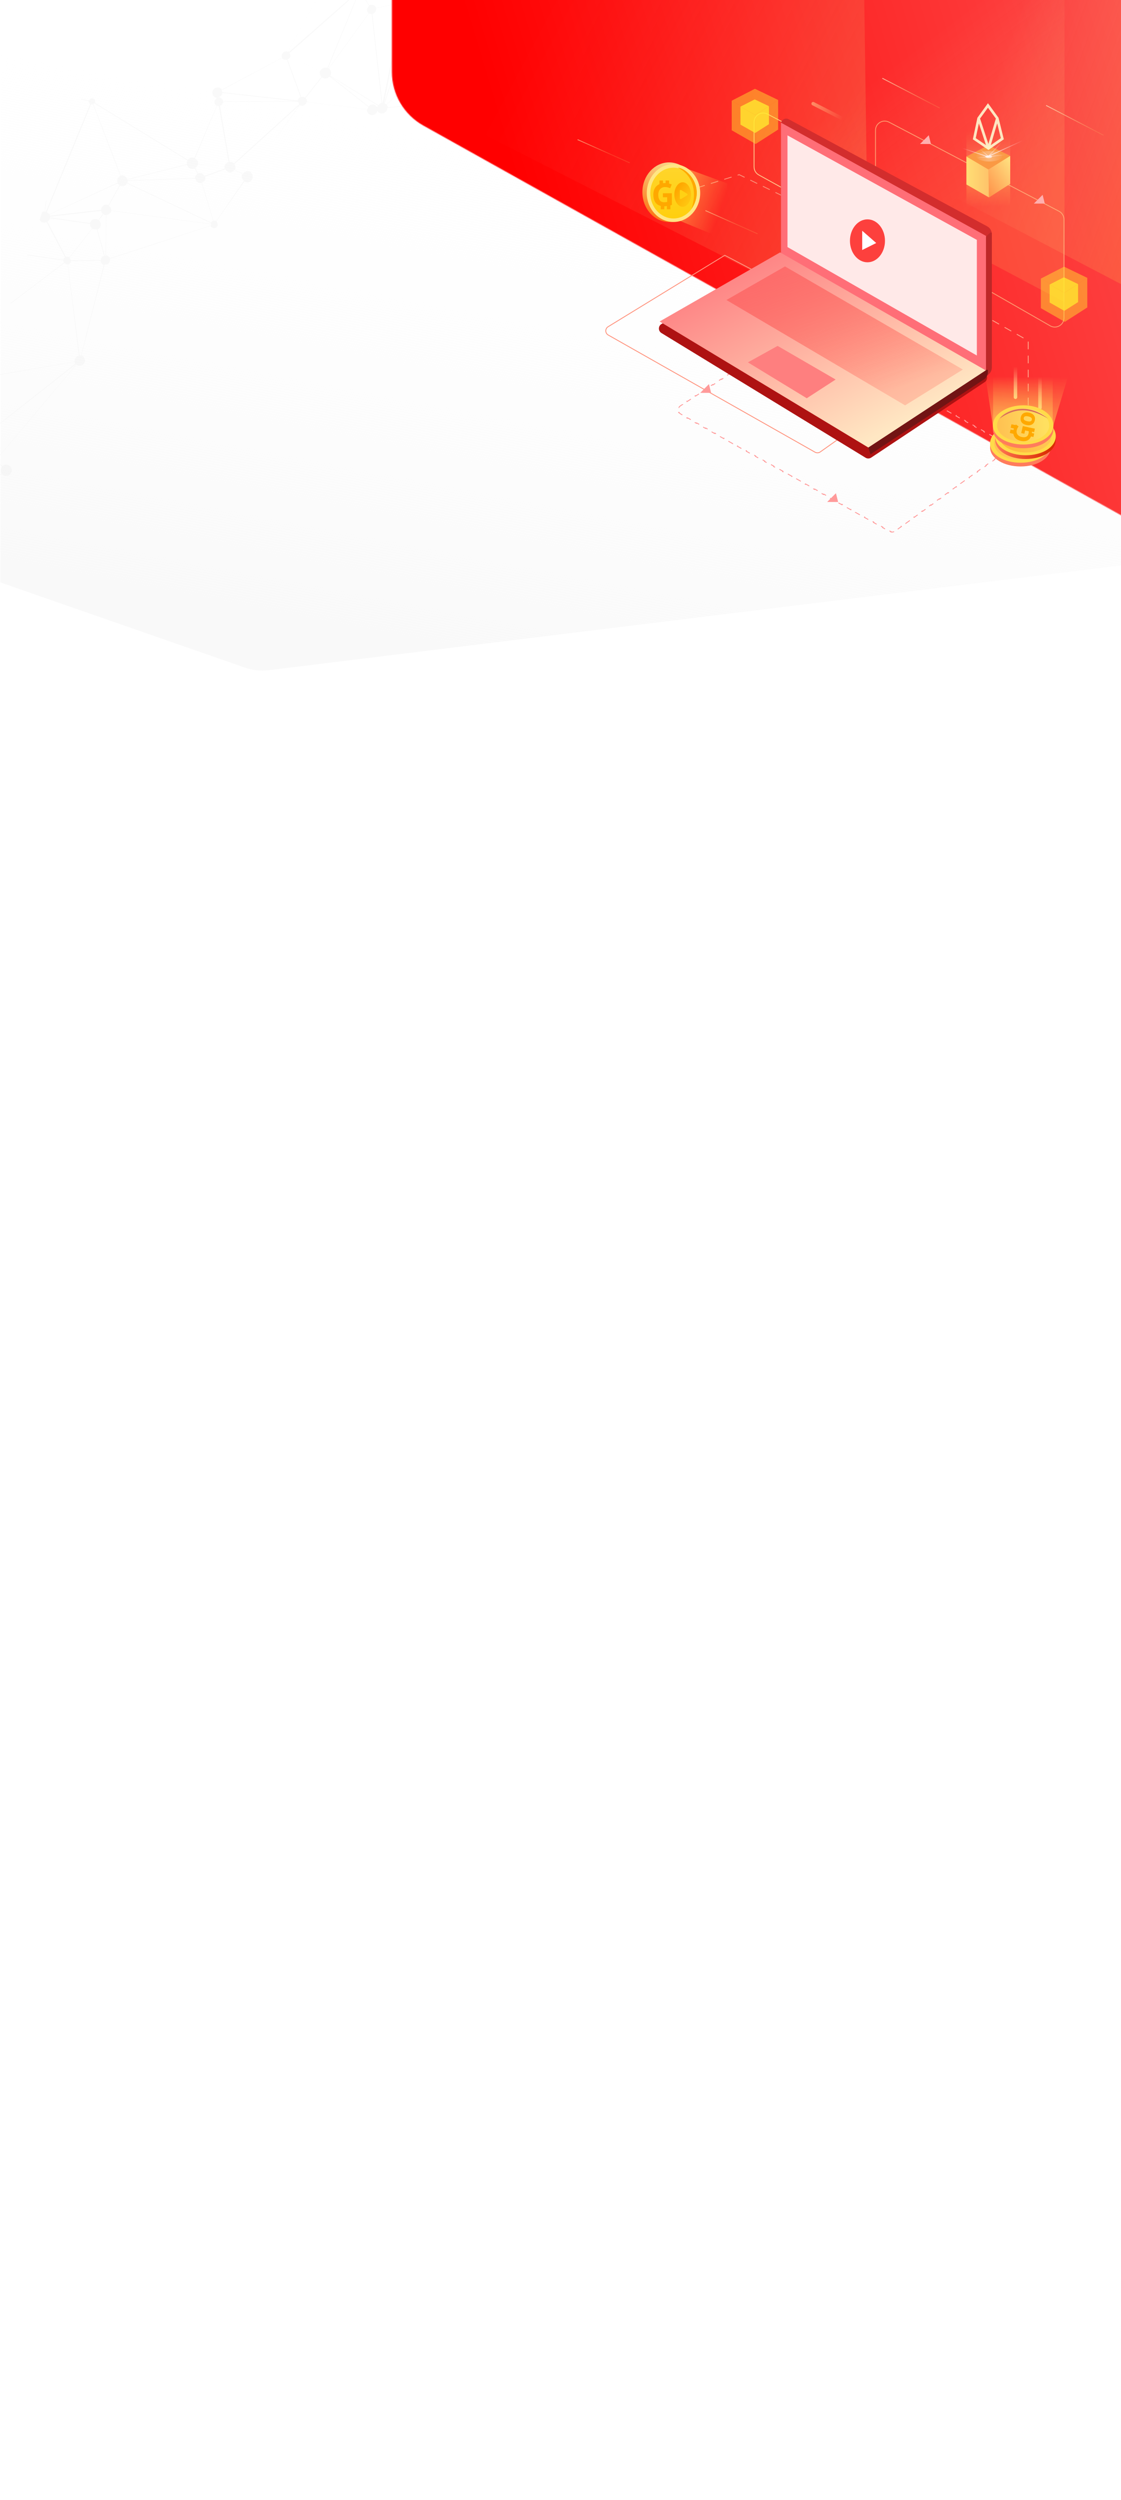 <svg width="1280" height="2853" viewBox="0 0 1280 2853" fill="none" xmlns="http://www.w3.org/2000/svg">
<path d="M0 0H1280L1281 671.491L1001.68 768.736C993.011 771.756 983.761 772.744 974.645 771.625L1.5 652.144L0 0Z" transform="translate(1281.5 -6.826) scale(-1 1)" fill="url(#paint0_linear)"/>
<g opacity="0.7">
<path opacity="0.6" d="M924.339 204.727C923.57 204.342 922.417 205.112 922.032 205.881C922.032 205.881 922.032 205.881 922.032 206.266L862.819 208.575C862.435 205.881 860.897 203.957 858.205 202.803C857.436 202.418 856.283 202.418 855.514 202.418L850.131 172.017C852.438 171.632 853.976 170.093 854.745 167.784C855.898 164.32 853.976 160.472 850.515 159.702C847.439 158.933 844.363 160.087 842.825 162.396L841.672 161.626C841.672 161.626 841.672 161.242 842.056 161.242C842.825 158.933 841.672 156.239 839.365 155.469C837.058 154.7 834.751 155.854 833.982 157.778L802.837 146.233C803.606 143.155 802.068 139.691 798.992 138.922C798.223 138.537 797.839 138.537 797.07 138.537L794.763 102.748C797.07 102.363 799.377 100.824 800.146 98.515C801.299 95.052 799.377 91.588 795.916 90.434C792.456 89.279 788.995 91.204 787.842 94.667C787.073 97.746 788.226 100.824 790.918 102.363L766.31 150.082C766.31 150.082 766.31 150.082 765.925 150.082C764.387 149.697 762.465 150.082 761.311 151.621L722.477 131.225C722.477 131.225 722.477 130.84 722.861 130.84C723.63 128.916 722.861 127.377 721.708 125.838L739.779 106.597C740.164 106.981 740.933 107.366 741.317 107.366C744.009 108.136 746.7 106.981 747.469 104.288C748.238 101.594 747.085 98.9 744.393 98.13C741.702 97.361 739.01 98.515 738.241 101.209C737.857 101.979 737.857 102.363 737.857 103.133L616.739 123.144C616.354 121.605 615.585 120.45 614.047 120.065C611.74 119.296 609.433 120.45 608.664 122.759C608.664 123.144 608.664 123.529 608.28 123.914L504.849 131.61C504.465 129.301 502.927 126.992 500.235 126.223C496.775 125.068 492.93 126.992 492.161 130.456L421.413 111.984C421.797 109.29 420.259 106.212 417.568 105.442C415.261 104.672 412.569 105.442 411.416 107.366L301.064 29.631C301.448 29.247 301.448 28.862 301.833 28.477C302.986 25.398 301.064 21.55 297.988 20.78C294.912 19.626 291.451 21.55 290.298 24.629C289.529 26.938 290.298 29.247 291.836 30.786L234.93 92.743C234.545 92.358 233.776 91.973 233.007 91.588C230.316 90.819 227.624 91.973 226.086 93.897L156.107 51.566C156.107 51.182 156.492 51.182 156.492 50.797C157.645 47.718 155.723 44.64 152.647 43.485C150.724 42.716 148.417 43.485 146.879 44.64L111.89 12.314C112.274 11.545 112.659 11.16 113.043 10.39C114.197 6.927 112.274 3.463 108.814 2.309C106.507 1.539 104.2 2.309 102.277 3.848L98.048 0H96.894L101.508 4.233C101.124 5.003 100.739 5.388 100.355 6.157C99.97 7.697 99.97 8.851 100.355 10.39L66.519 24.629L49.216 31.941C48.447 30.786 47.294 29.631 45.756 28.862H45.371L50.37 0H49.601L44.987 28.477C43.449 28.477 42.295 28.862 41.142 29.631L18.072 0H17.302L41.142 30.016C40.373 30.786 39.988 31.556 39.604 32.325C38.835 33.48 38.835 34.634 39.219 35.789L13.842 44.64C13.073 43.1 11.919 41.561 9.997 41.176C9.228 40.791 8.075 40.791 7.306 40.791L0.385 8.466V11.93L6.152 40.791C5.383 41.176 4.23 41.561 3.845 41.946L0.385 38.483V39.637L3.461 42.716C2.692 43.485 2.307 44.255 1.923 45.025C0.769 48.488 2.692 51.951 5.768 53.106C8.844 53.876 11.535 52.721 13.073 50.027L63.058 77.735C63.058 78.12 62.674 78.12 62.674 78.504C61.52 81.583 63.443 85.046 66.519 86.201C69.595 87.355 73.055 85.431 74.209 82.353V81.968L143.803 93.513C143.419 96.206 145.341 98.9 148.033 100.054C149.186 100.439 149.955 100.439 151.109 100.054L160.721 138.152C159.183 138.537 157.645 140.076 157.261 141.616C156.492 144.694 158.03 147.773 160.721 148.542C161.49 148.927 161.875 148.927 162.644 148.927L166.873 192.028C165.72 192.412 164.951 193.182 164.566 194.337C164.182 195.876 164.951 197.8 166.489 198.57C167.642 198.954 168.796 198.57 169.565 197.8L224.548 251.676C224.164 252.445 223.395 253.215 223.395 253.984C222.241 257.448 224.164 260.911 227.624 262.066C228.009 262.066 228.009 262.066 228.393 262.066L206.092 394.83C203.785 394.446 201.478 395.985 200.709 398.294C199.94 400.218 200.709 402.142 201.863 403.681L149.186 460.635C148.802 460.251 148.033 459.866 147.264 459.481C144.188 458.327 140.727 460.251 139.574 463.329C138.42 466.408 140.343 469.871 143.419 471.026C144.957 471.411 146.495 471.411 147.648 470.641C146.495 471.411 145.726 472.18 145.341 473.335C144.572 476.028 145.726 478.722 148.417 479.492C148.802 479.492 148.802 479.492 149.186 479.492L144.572 544.142C141.881 544.142 139.189 545.682 138.42 548.376C138.42 548.376 138.42 548.376 138.42 548.76L16.534 521.823C16.918 520.283 15.764 518.359 14.226 517.974C12.304 517.205 10.382 518.359 9.613 520.283C9.613 520.668 9.613 521.053 9.613 521.438L0.385 522.592V523.362L9.228 522.207C9.613 523.362 10.382 524.516 11.535 524.901C11.919 524.901 11.919 524.901 11.919 524.901L4.23 657.666C3.845 657.666 3.461 657.666 3.076 657.666L0.385 643.812V646.891L2.692 657.666C1.923 658.051 0.769 658.435 0.385 659.205V668.441C1.153 669.211 1.923 669.595 2.692 669.98C4.999 670.75 7.306 669.98 8.844 668.441L41.911 699.612C41.526 699.997 41.526 700.381 41.142 700.766C40.757 701.536 40.757 701.921 41.142 702.69L0.385 710.772V711.541L41.142 703.46C41.526 704.23 41.911 704.999 42.68 705.769L18.072 742.712L0.385 768.88V770.035L43.449 705.769C43.833 705.769 43.833 706.154 44.218 706.154C45.371 706.539 46.14 706.539 47.294 706.154L93.434 800.436C92.28 801.206 91.127 802.36 90.742 803.899C90.358 805.439 90.358 806.978 91.127 808.517L0.385 858.16V858.929L91.127 808.902C91.511 809.672 91.896 810.057 92.665 810.441L25.762 914.729L4.23 948.593C3.845 948.209 3.461 948.209 3.076 948.209C2.307 947.824 1.538 947.824 0.385 947.824V960.523C2.307 960.523 4.614 959.753 5.768 958.214L20.763 969.759C20.378 970.144 19.994 970.913 19.994 971.298C19.994 971.683 19.994 972.068 19.61 972.453L0.385 970.913V971.683L19.61 973.222C19.61 975.916 21.148 978.61 23.839 979.379C24.224 979.379 24.608 979.764 24.992 979.764L24.224 989.77C22.301 989.77 20.378 990.539 19.225 992.079L-5.7295e-09 978.995V979.764L18.84 992.848C18.456 993.233 18.456 993.618 18.072 994.003C18.072 994.388 17.687 995.157 17.687 995.542L0.385 995.927V996.697L18.456 996.312C18.84 998.621 20.378 1000.93 22.686 1001.7C25.762 1002.85 29.222 1000.93 30.375 997.851C31.145 995.542 30.375 992.848 28.453 991.309L54.215 956.675C54.599 957.06 55.368 957.444 55.753 957.444C59.213 958.599 62.674 956.675 63.827 953.211C64.981 949.748 63.058 946.285 59.598 945.13C56.522 943.976 53.446 945.515 51.908 948.209L46.14 945.515C46.909 943.591 45.756 941.667 44.218 940.897L94.203 811.211C97.279 812.365 100.739 810.441 101.893 807.363C103.046 804.284 101.124 800.821 98.048 799.666C97.279 799.281 96.51 799.281 96.125 799.281L87.282 692.685C89.204 692.3 91.127 691.146 91.511 689.221C91.896 687.682 91.896 685.758 90.742 684.604L187.252 611.487C187.636 611.872 188.405 612.641 189.174 612.641C191.481 613.411 193.788 612.256 194.557 609.948C195.326 607.639 194.173 605.33 191.866 604.56L207.246 551.069C210.322 551.839 213.782 549.915 214.551 546.836C215.705 543.758 213.782 539.909 210.706 538.755L238.39 447.936C241.082 448.706 243.773 447.167 244.542 444.473C244.927 443.703 244.927 442.934 244.542 442.164L312.599 427.54C312.983 429.465 314.521 431.004 316.444 431.774C319.52 432.928 323.365 431.004 324.134 427.925C324.518 427.156 324.518 426.001 324.518 425.232C324.903 425.616 325.672 426.001 326.441 426.386C329.517 427.541 332.977 425.616 334.131 422.538C334.515 420.999 334.515 419.844 334.131 418.305L424.873 377.513C425.642 378.668 426.411 379.437 427.949 379.822C430.641 380.592 433.717 379.053 434.486 376.359C434.87 374.819 434.87 373.28 434.101 372.126L554.834 289.388C555.603 290.158 556.372 290.928 557.526 291.312C560.602 292.467 563.678 290.543 564.831 287.849L664.801 318.635C664.417 320.944 665.57 323.253 667.878 324.023C670.185 324.792 672.876 323.638 673.645 320.944C674.029 320.174 674.029 319.79 674.029 319.02L724.015 310.939C724.399 312.863 725.937 314.402 727.86 315.172C730.936 316.326 734.396 314.402 735.165 311.323C735.55 310.554 735.55 309.784 735.55 309.014L778.229 302.857C778.614 305.166 780.152 307.09 782.459 307.475C785.919 308.63 789.38 306.705 790.533 303.242C791.302 301.318 790.918 299.394 789.764 297.47L860.128 242.055C860.512 242.825 861.281 243.209 862.05 243.209C864.742 243.979 867.433 242.825 868.202 240.131C868.587 238.976 868.587 237.822 867.818 236.667L921.648 205.881C922.032 206.266 922.032 206.266 922.417 206.266C923.186 206.651 924.339 205.881 924.724 205.112C925.493 205.881 925.108 205.112 924.339 204.727ZM841.672 162.011L842.825 162.781C842.825 163.166 842.441 163.166 842.441 163.551C841.287 167.014 843.21 170.862 846.67 171.632C847.439 172.017 848.593 172.017 849.362 172.017L854.745 202.418H854.36L843.594 173.556L839.749 163.551C840.518 163.166 841.287 162.781 841.672 162.011ZM833.982 161.626C834.366 162.781 835.52 163.551 836.673 163.935C837.442 164.32 838.596 164.32 839.365 163.935L853.976 202.803C852.438 203.572 850.9 204.727 850.515 206.651V207.036L766.31 190.488C766.31 189.719 766.31 188.949 765.925 187.795L833.982 161.626ZM737.857 252.445L747.085 227.047L758.62 195.491C759.389 195.491 759.773 195.876 760.542 195.876L765.541 239.361L771.308 290.543C770.155 290.543 769.001 291.312 768.232 292.082L739.779 261.296C740.164 260.526 740.933 260.142 740.933 259.372C741.702 256.293 740.548 253.6 737.857 252.445ZM642.5 192.412L662.494 180.098C663.263 180.868 664.032 181.637 665.186 182.022C667.108 182.407 668.646 182.407 670.184 181.253L731.705 253.6C731.32 253.984 731.32 253.984 730.936 254.369L699.406 234.358L642.5 198.185C642.5 197.8 642.885 197.415 642.885 197.03C643.654 195.491 643.269 193.567 642.5 192.412ZM698.638 213.193L670.953 180.483C671.722 179.713 672.107 179.328 672.492 178.174C672.492 178.174 672.492 177.789 672.492 177.404L754.39 189.334C754.006 191.643 755.544 193.952 757.851 195.106L737.088 252.06C735.55 251.676 733.627 252.06 732.474 252.83L698.638 213.193ZM671.338 173.171L687.872 157.393L714.402 132.38C714.786 132.765 715.556 133.149 716.325 133.534C717.863 133.919 719.401 133.919 720.554 133.149L756.697 185.87C755.928 186.64 755.159 187.41 754.775 188.564C754.775 188.949 754.775 188.949 754.775 189.334L672.876 177.019C672.876 175.48 672.491 174.326 671.338 173.171ZM761.311 195.491C763.234 195.106 765.156 193.567 765.925 191.643V191.258L850.131 207.805C849.746 209.73 850.515 211.654 851.669 213.193L808.22 258.987L776.691 292.082C775.922 291.697 775.153 290.928 774.384 290.928C773.615 290.543 772.846 290.543 772.077 290.543L761.311 195.491ZM802.453 146.618L833.597 158.163C833.213 158.933 833.213 160.087 833.597 160.857H833.213L765.541 187.795C765.156 187.025 764.772 186.64 764.387 185.87L793.994 149.312C794.378 149.697 795.147 150.082 795.532 150.082C798.223 150.851 801.299 149.312 802.453 146.618ZM791.302 101.979C791.687 101.979 791.687 102.363 792.071 102.363C792.84 102.748 793.609 102.748 793.994 102.748L796.301 138.537C793.994 138.922 792.071 140.461 791.302 142.77C790.918 143.925 790.918 144.694 791.302 145.849L768.232 152.006C767.848 151.236 767.463 150.467 766.694 150.082L791.302 101.979ZM768.232 154.315C768.617 153.545 768.617 153.16 768.232 152.391L785.15 147.773L791.302 146.233C791.687 147.388 792.071 148.158 792.84 148.927L764.387 184.331L763.234 185.486C762.849 185.101 762.465 184.716 761.696 184.716C761.311 184.716 761.311 184.716 760.927 184.716L764.387 157.393C766.31 157.009 767.848 156.239 768.232 154.315ZM722.477 131.225L761.311 151.621C761.311 151.621 761.311 151.621 761.311 152.006C760.542 153.93 761.696 156.239 763.618 157.009H764.003L760.542 184.331C759.389 184.331 758.235 184.716 757.466 185.101L721.323 132.38C721.708 131.995 722.092 131.61 722.477 131.225ZM617.123 123.529L738.241 103.518C738.241 104.288 739.01 105.057 739.395 105.827L721.323 125.068C720.939 124.683 720.17 124.298 719.785 124.298C717.094 123.529 714.402 125.068 713.633 127.377C713.633 127.762 713.633 128.147 713.249 128.532L624.429 124.298L617.123 123.529ZM617.123 125.068C617.123 124.683 617.123 124.683 617.123 124.298L713.249 128.532C713.249 129.686 713.633 130.84 714.402 131.61L671.338 172.402C670.953 172.017 670.184 171.632 669.415 171.247C667.493 170.477 665.57 171.247 664.032 172.402L616.739 126.223C616.354 125.838 616.739 125.453 617.123 125.068ZM615.585 126.992L643.654 154.315L662.879 173.171C662.494 173.556 662.11 174.326 661.725 175.095C661.341 176.635 661.341 178.174 662.11 179.328L642.116 191.643C641.347 190.488 640.193 189.719 639.04 189.334C637.886 188.949 636.733 188.949 635.579 189.334L614.432 127.762C615.201 127.377 615.585 126.992 615.585 126.992ZM611.74 127.762C612.509 128.147 613.278 128.147 614.047 127.762L619.046 142.77L634.81 189.334C633.657 189.719 632.888 190.488 632.119 191.643L583.672 163.551C583.672 163.166 584.056 163.166 584.056 162.781C584.825 160.857 584.056 158.933 582.903 157.778L610.587 126.607C610.971 127.377 611.356 127.762 611.74 127.762ZM620.199 206.266L576.366 233.974C575.597 232.819 574.444 232.049 573.29 231.665C572.906 231.665 572.521 231.665 572.137 231.28L578.673 166.629C579.827 166.629 581.365 166.244 582.134 165.475L620.199 201.263C619.815 201.648 619.43 202.033 619.43 202.803C619.43 203.957 619.815 205.112 620.199 206.266ZM571.752 231.28C569.061 231.28 566.369 232.819 565.6 235.513C565.6 235.513 565.6 235.513 565.6 235.898L498.313 220.505C498.313 219.35 498.313 218.581 497.928 217.426L575.597 164.705C576.366 165.475 577.135 166.244 577.904 166.244C578.289 166.244 578.289 166.244 578.673 166.244L571.752 231.28ZM583.287 164.705L589.439 167.784L632.119 192.412C632.119 192.797 631.734 192.797 631.734 193.182C631.35 195.106 631.35 196.646 632.503 198.185L628.274 200.879C627.889 200.109 627.12 199.724 625.967 199.339C624.429 198.954 622.506 199.339 621.353 200.494L583.287 164.705ZM505.618 132.38L609.049 124.683C609.049 125.453 609.433 126.223 610.202 126.992L598.667 140.076L582.518 158.163C582.134 157.778 581.749 157.393 580.98 157.393C578.673 156.624 575.982 157.778 574.828 160.087L505.618 134.689C505.618 133.534 505.618 132.765 505.618 132.38ZM499.082 138.922C501.773 138.922 504.08 137.382 505.234 135.074L574.444 160.472C574.059 162.011 574.444 163.166 574.828 164.32L497.159 217.041C496.775 216.272 496.006 215.887 494.852 215.502C494.468 215.502 494.468 215.502 494.083 215.502L499.082 138.922ZM421.797 112.754L492.545 131.225C491.776 134.304 493.699 137.767 496.775 138.922C497.159 138.922 497.544 139.307 497.928 139.307L496.775 157.393L493.314 215.502C492.545 215.502 491.776 215.887 491.007 216.272L419.875 115.447C420.644 114.678 421.413 113.908 421.797 112.754ZM419.49 115.832L468.322 184.716L491.007 216.656C490.238 217.041 489.854 217.811 489.469 218.965C489.085 219.735 489.085 220.89 489.469 221.659L437.946 242.055C437.562 241.285 436.793 240.516 436.024 240.131C435.639 240.131 435.255 240.131 434.87 240.131L426.411 179.713L417.568 116.987C417.952 116.602 418.721 116.217 419.49 115.832ZM416.799 116.602L434.101 239.746C432.948 240.131 431.794 240.9 431.41 242.055V242.44L411.416 240.516L398.343 238.976C398.343 236.667 396.805 233.974 394.498 233.204H394.113L402.572 188.949L416.03 116.602C416.03 116.602 416.414 116.987 416.799 116.602ZM321.827 294.776L318.751 295.546C318.366 294.006 317.213 292.852 316.059 292.082L345.281 238.976H345.666L329.517 286.695C326.441 285.925 322.98 287.464 321.827 290.928C321.827 292.467 321.827 293.621 321.827 294.776ZM386.808 237.052C386.808 237.437 386.808 237.437 386.808 237.822L355.279 234.358H354.125C354.125 231.665 352.587 229.356 349.896 228.201C349.126 227.816 348.358 227.816 347.589 227.816L340.667 175.865C341.436 175.865 342.205 175.48 342.974 175.095L388.346 234.743C387.577 235.128 387.192 235.898 386.808 237.052ZM390.268 244.364L389.499 247.058L382.578 269.762C381.04 269.377 379.502 269.762 378.349 270.532L354.125 240.516L352.587 238.207C353.356 237.437 353.741 236.667 354.125 235.513C354.125 235.128 354.125 235.128 354.125 234.743L386.039 238.207H386.808C386.423 240.9 387.961 243.209 390.268 244.364ZM346.819 227.816C345.281 228.201 344.128 228.971 343.359 230.125L261.46 172.402C261.845 172.017 261.845 171.632 261.845 171.247C261.845 170.862 262.229 170.477 262.229 169.708L333.362 170.093C333.362 172.402 334.9 174.711 337.591 175.48C338.36 175.865 339.129 175.865 339.898 175.865L346.819 227.816ZM342.974 230.51C342.59 230.895 342.59 231.28 342.205 231.665C341.821 232.434 341.821 233.589 341.821 234.358L235.314 253.6C234.93 251.676 233.392 249.751 231.469 248.982L242.62 213.963L255.308 174.711C257.615 175.095 259.922 174.326 261.076 172.786L342.974 230.51ZM234.93 258.602L307.216 295.161C307.216 295.546 306.831 295.546 306.831 295.93C306.447 296.7 306.447 297.47 306.447 298.239L282.992 300.163L265.69 301.318C265.305 299.394 264.152 297.854 262.229 297.085C260.691 296.7 259.153 296.7 258 297.47L240.697 271.686L233.392 260.526C233.776 260.142 234.545 259.372 234.93 258.602ZM258.384 306.705C258.769 306.705 258.769 307.09 259.153 307.09C259.538 307.09 259.922 307.09 259.922 307.475L254.539 397.524C251.848 397.524 249.156 399.063 248.387 402.142C248.387 402.527 248.003 402.912 248.003 403.297L210.322 400.218C210.322 398.294 209.553 396.755 208.015 395.6L216.089 381.746L258.384 306.705ZM259.922 317.481L260.691 307.09C262.229 307.09 263.383 306.321 264.536 305.551L276.456 315.172C276.071 315.556 276.071 315.941 275.687 316.711C274.918 319.405 276.071 322.483 278.763 323.253L256.077 397.524C255.693 397.524 255.693 397.524 255.308 397.524L259.922 317.481ZM276.456 314.402L264.536 304.781C264.921 304.397 264.921 304.012 265.305 303.627C265.305 303.242 265.69 302.472 265.69 302.088L306.447 298.624C306.447 299.394 306.831 300.163 307.216 300.933L284.915 314.787C284.146 314.017 283.377 313.247 282.223 312.863C279.916 312.093 277.994 312.863 276.456 314.402ZM234.93 257.833C234.93 257.448 234.93 257.448 235.314 257.063C235.699 256.293 235.699 255.139 235.699 254.369L342.205 235.128C342.59 236.667 343.359 237.822 344.897 238.591L315.675 292.082C315.29 292.082 315.29 291.697 314.906 291.697C311.83 290.928 308.754 292.082 307.216 294.776L234.93 257.833ZM346.435 239.746C348.357 240.131 349.896 239.746 351.434 238.976L377.58 271.302C376.811 272.071 376.426 272.456 376.042 273.611C375.657 274.765 375.657 275.535 376.042 276.689L344.128 287.849L334.131 291.312C333.362 289.773 332.208 288.619 330.67 287.849L346.435 239.746ZM376.426 276.689C376.811 278.228 377.964 278.998 379.502 279.768C380.656 280.153 381.425 280.153 382.578 279.768L387.961 294.776C386.808 295.161 386.039 296.315 385.27 297.47C385.27 297.855 385.27 297.854 385.27 298.239L370.659 297.085L334.515 293.621C334.515 292.852 334.515 292.467 334.131 291.697L376.426 276.689ZM383.347 279.768C384.885 279.383 385.654 278.228 386.423 276.689C386.423 276.304 386.423 276.304 386.423 275.919L396.036 277.074C396.036 279.383 397.189 281.692 399.112 282.846L391.806 295.161C391.806 295.161 391.422 295.161 391.037 294.776C390.268 294.391 389.115 294.391 388.346 294.776L383.347 279.768ZM396.036 275.15C396.036 275.535 396.036 275.919 395.651 275.919L386.039 274.765C386.039 272.456 384.885 270.532 382.578 269.762L390.268 244.364C391.037 244.749 391.806 244.749 392.575 244.364L399.496 270.917C398.343 271.686 396.805 273.226 396.036 275.15ZM394.113 244.364C395.651 243.979 397.189 242.44 397.574 240.9C397.574 240.516 397.574 240.516 397.574 240.131L411.8 241.67L430.641 243.594C430.641 244.364 431.025 245.133 431.41 245.903L426.411 251.291L406.033 272.841C405.264 272.456 404.495 271.686 403.726 271.686C402.572 271.302 401.419 271.302 400.265 271.686L394.113 244.364ZM411.8 114.678C412.569 115.447 413.338 116.217 414.492 116.217H414.876L411.8 131.995L392.96 232.819C391.422 232.819 390.268 232.819 389.115 233.589L386.808 230.51L343.359 174.711C344.128 173.941 344.897 173.171 345.281 172.017C346.05 170.093 345.666 168.169 344.512 166.629L411.8 114.678ZM300.679 30.401L411.416 108.136C411.031 108.521 411.031 108.905 410.647 109.29C409.878 111.214 410.262 112.754 411.416 114.293L343.743 166.244C342.974 165.475 342.205 164.705 341.052 164.32C339.898 163.935 338.745 163.935 337.976 164.32L297.988 32.325C298.757 31.941 299.91 31.171 300.679 30.401ZM291.836 31.171C292.22 31.556 292.989 31.941 293.758 32.325C294.912 32.71 296.065 32.71 297.219 32.325L316.828 97.746L337.207 164.705C336.053 165.09 335.284 165.86 334.515 166.629L236.468 100.824C236.852 100.439 236.852 100.054 236.852 99.67C237.621 97.361 236.852 95.052 235.314 93.513L291.836 31.171ZM236.083 101.594L334.131 167.399C333.746 167.784 333.746 168.169 333.746 168.553C333.746 168.938 333.362 169.708 333.362 170.093L262.229 169.323C262.229 167.014 260.691 165.09 258.384 164.32C257.231 163.935 256.077 163.935 254.924 164.32L233.392 103.518C234.545 103.133 235.314 102.363 236.083 101.594ZM226.086 101.209C226.855 102.363 228.009 103.133 229.162 103.518C230.316 103.903 231.854 103.903 233.007 103.518L243.004 131.995L254.539 163.935C253.001 164.705 251.848 165.86 251.463 167.399L168.796 144.309L168.027 143.925C168.411 142.385 168.027 141.231 167.258 140.076L226.086 101.209ZM251.463 171.632L201.863 197.415C201.094 196.261 200.325 195.491 198.787 195.106C197.249 194.721 195.711 194.721 194.557 195.491L165.72 147.773C166.489 147.003 167.258 146.233 167.642 145.079L219.934 159.702L251.079 168.553C251.079 169.323 251.079 170.862 251.463 171.632ZM104.969 14.239C107.276 15.008 109.583 14.239 111.121 12.699L146.11 45.409C145.726 45.794 145.341 46.564 144.957 47.334C144.957 47.718 144.957 48.103 144.572 48.488L84.59 44.255C84.59 42.331 83.821 40.791 82.668 39.637L103.046 13.854C103.815 13.854 104.584 13.854 104.969 14.239ZM101.508 10.775C101.893 11.545 102.277 12.314 103.046 12.699L82.668 38.483C82.283 38.483 81.514 38.098 81.13 38.098C78.054 36.943 74.593 38.867 73.44 41.946L70.364 41.176L50.37 35.404C50.754 34.249 50.37 33.48 50.37 32.325L101.508 10.775ZM63.443 77.35L13.457 49.642C13.457 49.258 13.842 49.258 13.842 48.873C14.226 47.718 14.226 46.564 13.842 45.409L23.454 41.946L39.604 36.558C40.373 38.098 41.526 39.252 43.064 40.022C44.602 40.407 45.756 40.407 47.294 39.637L60.367 65.035L65.75 75.426C64.596 75.811 63.827 76.58 63.443 77.35ZM66.134 75.041L49.216 42.716L47.294 39.252C48.447 38.483 49.216 37.713 49.601 36.173L73.44 42.331C72.671 45.409 74.593 48.103 77.285 49.258L69.979 74.656C68.441 74.271 67.288 74.271 66.134 75.041ZM144.188 91.973V92.358L74.593 80.813C74.978 78.12 73.44 75.426 70.748 74.656L78.054 49.258C80.361 49.642 82.668 48.873 84.206 47.334L88.051 50.027L145.341 90.434C144.572 91.204 144.572 91.588 144.188 91.973ZM149.955 87.74C148.033 87.74 146.495 88.51 145.341 90.049L97.663 56.569L84.206 46.949C84.59 46.564 84.59 46.179 84.975 45.794C84.975 45.409 84.975 45.025 85.359 44.64L128.808 47.718L145.341 48.873C145.341 51.182 146.879 53.491 149.186 54.26C149.571 54.26 149.955 54.645 150.34 54.645L149.955 87.74ZM150.724 87.74L151.493 54.645C153.416 54.645 154.954 53.491 156.107 52.336L226.086 95.052C226.086 95.437 225.702 95.821 225.702 96.206C225.702 96.591 225.317 96.976 225.317 97.361L156.492 94.282C156.492 91.588 154.954 89.279 152.262 88.51C151.493 87.74 151.109 87.74 150.724 87.74ZM161.49 137.767L151.878 99.67C153.8 99.285 155.338 97.746 155.723 95.821C155.723 95.437 156.107 95.052 156.107 94.667L224.933 97.746C224.933 98.9 225.317 100.054 225.702 100.824L166.873 139.691C166.104 138.922 165.335 138.152 164.182 137.767C163.028 137.383 162.259 137.383 161.49 137.767ZM168.411 192.028C168.027 192.028 167.642 192.028 167.258 192.028L163.028 148.927C163.797 148.927 164.182 148.542 164.566 148.542L193.404 196.261C192.635 197.03 191.866 197.8 191.481 198.954V199.339L170.334 195.491C170.718 193.567 169.949 192.412 168.411 192.028ZM224.933 250.521L169.949 196.646C170.334 196.261 170.334 195.876 170.334 195.491L191.481 199.339C191.097 202.033 192.635 204.342 195.326 205.112C196.864 205.497 198.402 205.497 199.556 204.727L225.702 250.136C225.317 250.136 225.317 250.521 224.933 250.521ZM226.471 249.751L200.325 204.727C201.478 203.957 202.247 203.188 202.632 202.033C203.016 200.879 203.016 199.339 202.247 198.185L251.848 172.402C252.617 173.556 253.386 174.326 254.539 174.711L230.7 249.367C229.162 248.982 227.624 248.982 226.471 249.751ZM228.393 261.681C229.931 261.681 231.085 261.681 232.238 260.911L257.231 297.855C256.462 298.624 255.693 299.394 255.693 300.163C254.924 302.472 255.693 304.781 257.615 305.936L207.246 394.446C206.861 394.446 206.861 394.061 206.477 394.061H206.092L228.393 261.681ZM201.478 403.681C201.863 404.066 202.632 404.451 203.016 404.451C204.554 404.836 206.477 404.836 207.63 403.681L236.468 439.085C235.699 439.855 235.314 440.24 234.93 441.394C234.545 442.164 234.545 442.934 234.93 443.703L203.016 451.015L149.955 462.944C149.571 462.175 149.186 461.02 148.417 460.635L201.478 403.681ZM154.569 472.95L235.699 444.858C236.083 445.627 236.852 446.782 237.621 447.167L189.174 535.292C188.79 535.292 188.79 534.907 188.405 534.907C186.867 534.522 185.329 534.522 183.791 535.292L152.647 478.337C153.416 477.568 154.185 476.798 154.569 475.644C154.954 474.874 154.954 474.104 154.569 472.95ZM147.648 469.871C148.802 469.102 149.955 467.947 150.34 466.408C150.724 465.638 150.724 464.484 150.34 463.714L234.161 444.858L154.185 472.565C153.8 471.411 152.647 470.256 151.109 469.871C149.955 469.486 148.802 469.486 147.648 469.871ZM149.571 479.492C150.34 479.492 151.109 479.492 151.493 479.107L183.022 536.061C181.869 536.831 180.715 537.985 180.331 539.525C179.946 540.679 179.946 541.449 180.331 542.603L173.41 544.142L150.724 549.145C150.34 547.221 148.802 545.297 146.495 544.912C146.11 544.912 145.726 544.527 145.341 544.527L149.571 479.492ZM150.724 549.53L180.331 542.603C180.715 543.373 180.715 543.758 181.1 544.527L161.875 559.92C161.106 559.151 160.337 558.766 159.568 558.381C157.645 557.611 155.338 558.381 154.185 559.535L149.186 554.533C149.571 553.763 150.34 552.993 150.34 552.224C150.724 551.454 150.724 550.3 150.724 549.53ZM142.265 556.842C144.572 557.611 146.879 556.842 148.802 555.302L153.8 560.305C153.416 560.69 153.031 561.46 152.647 562.229C152.262 563.384 152.262 564.538 152.647 565.693L80.361 593.4C80.361 593.4 80.361 593.015 79.976 593.015L138.805 554.533C139.958 555.302 141.112 556.072 142.265 556.842ZM64.596 646.891L67.288 638.809C68.441 639.194 69.21 639.194 70.364 638.809L71.902 643.042L84.975 682.679C84.59 682.679 84.59 683.064 84.206 683.064L66.519 657.666C67.288 656.896 68.057 655.742 68.441 654.587C69.21 651.124 67.288 648.045 64.596 646.891ZM56.137 653.433L10.766 662.284C10.766 661.899 10.766 661.899 10.382 661.514L63.443 636.116C64.212 637.27 64.981 638.04 66.519 638.809L63.827 646.891C60.751 646.121 57.291 647.66 56.522 650.739C56.137 651.509 56.137 652.278 56.137 653.433ZM69.979 627.649L74.593 601.866C77.285 602.251 79.976 600.712 81.13 597.633C81.13 597.248 81.13 596.864 81.514 596.864L186.867 608.408C186.867 608.793 186.867 608.793 186.867 609.178L74.209 631.883C73.824 629.958 72.286 628.419 70.364 628.034C69.979 627.649 69.979 627.649 69.979 627.649ZM16.149 522.592L138.036 549.53C137.651 551.069 138.036 552.609 138.805 553.763L79.976 592.246C79.207 591.091 78.054 590.321 76.9 589.937C74.978 589.167 73.055 589.552 71.517 590.706L61.136 578.007L15.38 523.747C15.764 523.362 15.764 522.977 16.149 522.592ZM8.844 659.205C8.075 658.82 7.306 658.051 6.537 658.051C6.152 658.051 5.768 657.666 5.383 657.666L13.073 524.901C13.842 524.901 14.226 524.516 14.995 524.132L71.133 591.091C70.364 591.861 69.979 592.63 69.595 593.785C68.826 595.709 69.595 598.018 70.748 599.557L11.535 656.511L8.844 659.205ZM71.133 600.327C71.902 600.712 72.671 601.481 73.44 601.481H73.824L69.21 627.265C66.519 626.88 63.827 628.419 63.058 631.113C62.674 632.267 62.674 633.807 63.058 634.961L9.997 660.36C9.613 659.975 9.613 659.59 9.228 659.205L71.133 600.327ZM46.525 698.072C44.987 697.688 43.833 698.072 42.68 698.842L9.613 667.671C9.997 666.902 10.382 666.517 10.766 665.747C11.15 664.977 11.15 663.823 11.15 663.053L56.522 654.202C56.906 656.127 58.444 657.666 60.367 658.435L46.525 698.072ZM60.751 658.435C62.289 658.82 64.212 658.435 65.75 657.666L78.823 676.522L83.437 683.449C82.668 684.219 81.899 684.988 81.514 686.143C81.13 687.297 81.13 688.452 81.514 689.221L49.216 700.766C48.832 699.997 48.063 699.227 46.909 698.457L60.751 658.435ZM21.148 969.374L6.152 957.829C6.537 957.444 6.921 956.675 6.921 956.29C7.306 955.135 7.306 954.366 7.306 953.211L39.604 945.9C39.988 946.669 40.373 947.439 41.142 947.824L29.222 968.22C28.837 968.22 28.453 967.835 28.453 967.835C25.377 966.68 22.686 967.45 21.148 969.374ZM53.83 956.29L28.069 990.924C27.684 990.539 27.299 990.539 26.53 990.155C26.146 990.155 25.762 989.77 25.377 989.77L26.146 979.764C28.837 979.764 31.145 978.225 32.298 975.531C33.067 973.607 32.682 971.683 31.529 970.144L53.061 955.135C53.061 955.52 53.446 955.905 53.83 956.29ZM46.14 946.284L51.908 948.978V949.363C51.139 951.287 51.523 953.211 52.677 954.751L47.294 958.599L30.76 969.759C30.375 969.374 29.991 968.989 29.222 968.604L41.142 948.209H41.526C43.449 948.593 45.371 947.824 46.14 946.284ZM43.833 940.897C41.911 940.512 39.988 941.282 39.219 943.206C39.219 943.591 38.835 944.36 39.219 944.745L24.224 948.209L6.921 952.057C6.537 950.518 5.768 949.363 4.614 948.593L93.434 810.826C93.434 810.826 93.818 810.826 93.818 811.211L43.833 940.897ZM95.741 799.666C95.356 799.666 94.587 800.051 94.203 800.051L47.678 706.154C48.447 705.769 49.216 704.999 49.601 703.845C49.985 703.075 49.985 702.306 49.601 701.536L50.754 701.151L81.514 689.991C82.283 691.53 83.052 692.3 84.59 693.07C85.359 693.455 85.744 693.455 86.513 693.455L95.741 799.666ZM90.742 683.834C89.973 683.064 89.204 682.679 88.435 682.295C87.282 681.91 86.513 681.91 85.359 682.295L70.748 638.425C72.286 637.655 73.44 636.5 74.209 634.961C74.593 634.192 74.593 633.422 74.593 632.267L187.252 609.563C187.252 609.948 187.636 610.332 187.636 610.717L90.742 683.834ZM186.867 607.254V607.639L81.514 596.094C81.514 595.324 81.514 594.555 81.13 593.785L153.416 566.078C154.185 567.617 155.338 568.771 156.876 569.156C158.414 569.541 160.337 569.541 161.49 568.386L188.021 604.945C187.252 605.714 186.867 606.484 186.867 607.254ZM188.405 604.56L161.875 568.002C162.644 567.232 163.413 566.462 163.797 565.308C164.566 563.384 164.182 561.844 163.028 560.305L182.253 544.912C183.022 545.682 183.791 546.451 184.945 546.451C185.714 546.836 186.098 546.836 186.867 546.836L190.712 603.79C189.559 604.175 189.174 604.56 188.405 604.56ZM191.481 604.175C191.097 604.175 191.097 604.175 190.712 604.175L186.867 547.221C189.174 546.836 191.097 545.297 191.866 542.988C191.866 542.603 191.866 542.603 191.866 542.218L202.247 543.758C201.863 546.836 203.785 549.53 206.477 550.3L191.481 604.175ZM210.706 538.37C207.63 537.6 204.17 539.525 203.016 542.603C203.016 542.988 203.016 542.988 203.016 543.373L192.635 541.833C193.019 539.525 191.866 537.216 189.943 536.061L238.39 447.936H238.775L210.706 538.37ZM237.237 438.7L208.399 403.297C209.168 402.527 209.553 402.142 209.937 400.988C209.937 400.603 209.937 400.603 209.937 400.218L232.623 402.142L247.618 403.297C247.618 405.99 249.156 408.299 251.463 409.454L241.466 437.931C240.313 437.546 238.39 437.931 237.237 438.7ZM313.368 427.156L245.311 441.779C244.927 440.24 243.773 439.085 242.235 438.316L246.08 427.156L252.232 409.839C255.308 410.993 258.769 409.069 260.307 405.99L313.368 424.462C312.983 425.232 312.983 426.001 313.368 427.156ZM322.98 421.383C322.211 420.998 321.827 420.614 321.058 420.229C317.982 419.074 314.521 420.614 313.368 423.692L260.307 405.221L323.365 419.459C322.98 420.229 322.98 420.614 322.98 421.383ZM323.365 418.69L260.691 404.836C261.076 401.757 259.538 398.679 256.462 397.524L279.147 323.253C280.301 323.638 281.454 323.253 282.223 322.868L304.909 370.586L326.056 415.226C324.903 415.996 323.749 417.15 323.365 418.69ZM326.825 414.841L301.064 360.581L282.992 322.483C284.146 321.714 284.915 320.944 285.299 319.405C285.684 317.865 285.684 316.326 284.915 315.172L307.216 301.318C307.985 302.472 309.138 303.242 310.292 303.627C311.061 304.012 311.83 304.012 312.599 304.012L327.21 414.456C327.594 414.456 327.21 414.841 326.825 414.841ZM328.748 414.456L324.518 384.055L314.137 304.012C316.444 303.627 318.366 302.088 319.135 299.779C319.52 298.624 319.52 297.47 319.135 296.315L322.211 295.546C322.98 297.47 324.134 299.009 326.056 299.394C326.441 299.394 327.21 299.779 327.594 299.779L328.748 414.456ZM331.055 414.841C330.67 414.841 329.901 414.456 329.517 414.456L329.132 378.283L328.363 299.394C331.055 299.394 332.977 297.47 334.131 295.161C334.131 294.776 334.131 294.391 334.515 294.006L385.27 298.624C385.27 300.163 386.039 301.703 387.577 302.472L338.36 401.757L332.208 414.456C331.439 414.841 331.439 414.841 331.055 414.841ZM425.258 373.28C424.873 374.435 424.873 375.589 425.258 376.744L334.515 417.535C334.131 416.381 332.977 415.611 332.208 415.226L357.201 365.199L387.961 303.242C387.961 303.242 387.961 303.242 388.346 303.242C389.499 303.627 390.653 303.627 391.422 303.242L427.18 370.586C426.411 371.356 425.642 372.126 425.258 373.28ZM427.949 370.202L392.191 302.857C392.96 302.472 393.729 301.318 394.113 300.548C394.882 298.624 394.113 296.7 392.191 295.546L399.496 283.231C399.881 283.231 400.265 283.616 400.265 283.616C401.419 284.001 402.572 284.001 403.726 283.616L407.186 295.546L427.949 370.202C428.334 370.202 427.949 370.202 427.949 370.202ZM429.872 369.817C429.487 369.817 429.103 369.817 429.103 369.817L404.495 283.231C406.417 282.461 407.955 281.307 408.724 278.998C409.493 276.689 408.724 274.38 407.186 272.456L421.028 257.833L432.948 245.518C433.332 245.903 433.717 245.903 434.101 246.288C434.486 246.288 434.486 246.288 434.87 246.288L429.872 369.817ZM434.101 371.741C433.332 370.971 432.563 370.202 431.794 369.817C431.41 369.817 431.025 369.817 430.641 369.432L434.87 246.673C436.024 246.673 437.177 245.903 437.946 244.749L486.393 261.296L554.45 284.386C554.065 285.925 554.45 287.849 555.219 289.004L434.101 371.741ZM554.45 284.001L437.946 244.364C437.946 243.594 437.946 243.209 437.946 242.44L489.469 222.044C489.854 223.198 491.007 223.968 492.161 224.353C493.699 224.738 495.237 224.353 496.775 223.583L497.928 224.738L555.603 282.462C555.219 282.846 554.834 283.231 554.45 284.001ZM555.988 281.692L552.143 278.228L497.159 223.198C497.544 222.814 497.928 222.044 497.928 221.659L564.831 237.052C564.447 240.131 565.985 243.209 569.061 243.979L564.447 262.835L560.217 280.537C559.064 279.768 557.526 280.537 555.988 281.692ZM665.955 318.635L565.985 287.849C566.754 284.77 565.216 281.692 562.14 280.922L570.599 244.364C572.906 244.749 574.828 243.979 576.366 242.44L595.591 258.602L666.724 317.865C666.339 317.865 665.955 318.25 665.955 318.635ZM666.724 317.096L620.199 278.228L576.366 241.67C576.751 241.285 577.135 240.516 577.135 239.746C577.52 237.822 577.52 236.283 576.751 234.743L620.584 207.036C620.968 207.805 622.122 208.575 622.891 208.575C624.044 208.96 624.813 208.96 625.582 208.575L667.878 315.941C667.493 316.326 667.108 316.711 666.724 317.096ZM626.351 208.19C627.505 207.805 628.274 206.651 628.658 205.497C629.043 204.342 629.043 202.803 628.274 201.648L632.503 198.954C633.272 199.724 634.041 200.494 635.579 200.879C636.733 201.263 637.502 201.263 638.655 200.879L668.262 314.402L626.351 208.19ZM673.26 316.711C672.876 316.326 672.107 315.941 671.722 315.941C670.953 315.556 670.184 315.556 669.415 315.941L639.424 201.263C640.578 200.879 641.731 200.109 642.5 198.954L730.936 254.754C730.936 255.139 730.551 255.524 730.551 255.524C729.782 257.448 730.551 259.372 731.705 260.911L673.26 316.711ZM730.551 304.397C727.86 304.397 725.553 305.936 724.784 308.245C724.399 309.014 724.399 309.784 724.399 310.554L674.414 318.635C674.414 317.865 674.029 317.481 673.645 316.711L732.089 260.911C732.474 261.296 733.243 261.681 734.012 262.066C734.396 262.066 734.396 262.066 734.781 262.066L730.551 304.397ZM735.934 308.245C735.165 306.705 734.012 305.166 732.474 304.781C732.089 304.781 731.705 304.781 731.705 304.397L734.781 275.15L735.934 262.451C737.088 262.451 738.626 262.066 739.779 261.296L765.156 288.619L768.617 292.082C767.848 292.852 767.463 293.621 767.079 294.776C766.694 295.93 766.694 297.47 767.079 298.624L735.934 308.245ZM778.998 300.548C778.614 301.318 778.614 302.088 778.614 303.242L735.934 309.399C735.934 309.399 735.934 309.399 735.934 309.014L766.31 299.394C767.079 301.318 768.232 302.857 770.539 303.242C773.615 304.397 777.076 302.857 778.614 299.779L778.998 300.548C778.998 300.163 778.998 300.548 778.998 300.548ZM789.764 298.239C788.995 297.47 788.226 296.7 787.073 296.315C783.997 295.161 780.921 296.7 779.383 299.394L778.614 299.009C778.614 299.009 778.614 299.009 778.614 298.624C779.383 296.7 778.998 295.161 778.229 293.621L821.678 266.684L859.359 243.594L789.764 298.239ZM859.743 238.976C859.359 240.131 859.359 241.67 860.128 242.825L835.52 257.833L777.845 293.621C777.845 293.237 777.46 293.237 777.076 292.852L798.608 270.532L852.053 214.347C852.822 214.732 853.591 215.502 854.36 215.502C855.514 215.887 856.667 215.887 857.821 215.502L862.819 235.898C861.281 236.283 860.128 237.437 859.743 238.976ZM868.202 237.822C867.433 237.052 866.664 236.283 865.895 235.898C865.126 235.513 864.357 235.513 863.588 235.898L858.59 215.502C860.512 214.732 862.05 213.193 862.819 211.269C863.204 210.499 863.204 210.114 863.204 209.345L922.417 207.036L868.202 237.822Z" transform="translate(262.962 -381.355) rotate(19.046)" fill="#EAE9E9" fill-opacity="0.6"/>
</g>
<path d="M0.5 23.166C0.5 13.012 11.288 6.493 20.277 11.214L174.277 92.096C178.718 94.428 181.5 99.031 181.5 104.047V187.826C181.5 198.202 170.281 204.7 161.281 199.536L7.281 111.174C3.087 108.767 0.5 104.3 0.5 99.464V23.166Z" transform="translate(866.5 115.318)" stroke="#FF9F87"/>
<mask id="mask0" mask-type="alpha" maskUnits="userSpaceOnUse" x="447" y="-395" width="1015" height="1036">
<path d="M0 103.851C0 54.206 50.245 20.338 96.264 38.965L970.264 392.735C996.699 403.435 1014 429.103 1014 457.621V998.753C1014 1052.19 956.538 1085.92 909.879 1059.87L35.879 571.954C13.727 559.588 0 536.203 0 510.834V103.851Z" transform="translate(447.5 -428.682)" fill="url(#paint1_linear)"/>
</mask>
<g mask="url(#mask0)">
<path d="M0 103.851C0 54.206 50.245 20.338 96.264 38.965L970.264 392.735C996.699 403.435 1014 429.103 1014 457.621V998.753C1014 1052.19 956.538 1085.92 909.879 1059.87L35.879 571.954C13.727 559.588 0 536.203 0 510.834V103.851Z" transform="translate(427.5 -428.682)" fill="url(#paint2_linear)"/>
<path d="M78.856 106.009C85.201 55.974 140.777 28.866 184.113 54.669L905.743 484.356C928.068 497.649 941.193 522.214 939.835 548.161L906.591 1183.09C904.622 1220.69 863.384 1242.7 831.051 1223.42L39.357 751.336C15.452 737.081 2.263 710.018 5.765 682.407L78.856 106.009Z" transform="translate(347.021 -1037) scale(-1 1) rotate(60)" fill="url(#paint3_linear)" fill-opacity="0.4"/>
<path d="M4.559 109.141C2.429 58.142 53.84 22.085 101.064 41.457L970.566 398.128C996.841 408.906 1014 434.492 1014 462.891V800.914C1014 853.505 958.174 887.314 911.568 862.948L16.5 395L4.559 109.141Z" transform="translate(567.5 -434.682)" fill="url(#paint4_linear)" fill-opacity="0.5"/>
<path d="M4.523 109.105C2.409 58.115 53.813 22.074 101.029 41.442L970.566 398.128C996.841 408.906 1014 434.492 1014 462.891V926.5L16.5 398L4.523 109.105Z" transform="translate(201.5 -581.682)" fill="url(#paint5_linear)" fill-opacity="0.5"/>
<path d="M2 0C2 -1.105 1.105 -2 0 -2C-1.105 -2 -2 -1.105 -2 0H2ZM-2 35C-2 36.105 -1.105 37 0 37C1.105 37 2 36.105 2 35H-2ZM-2 0V35H2V0H-2Z" transform="translate(1187.5 430.318)" fill="url(#paint6_linear)"/>
<path d="M2 0C2 -1.105 1.105 -2 0 -2C-1.105 -2 -2 -1.105 -2 0H2ZM-2 35C-2 36.105 -1.105 37 0 37C1.105 37 2 36.105 2 35H-2ZM-2 0V35H2V0H-2Z" transform="translate(1159.5 418.318)" fill="url(#paint7_linear)"/>
<path d="M43.089 24.281C44.073 24.784 45.278 24.394 45.781 23.411C46.284 22.427 45.894 21.222 44.911 20.719L43.089 24.281ZM0.911 -1.781C-0.073 -2.284 -1.278 -1.894 -1.781 -0.911C-2.284 0.073 -1.894 1.278 -0.911 1.781L0.911 -1.781ZM44.911 20.719L0.911 -1.781L-0.911 1.781L43.089 24.281L44.911 20.719Z" transform="translate(928.5 118.318)" fill="url(#paint8_linear)"/>
<path d="M65.5 34L0 0" transform="translate(1007.5 89.318)" stroke="url(#paint9_linear)"/>
<path d="M65.5 34L0 0" transform="translate(1194.5 120.318)" stroke="url(#paint10_linear)"/>
<path d="M59.5 26.5L0 0" transform="translate(659.5 159.318)" stroke="url(#paint11_linear)"/>
<path d="M59.5 26.5L0 0" transform="translate(805.5 240.318)" stroke="url(#paint12_linear)"/>
</g>
<path d="M9.126 77.18L145.226 0.575L377.25 133.245C380.815 135.284 380.969 140.37 377.533 142.621L245.986 228.788C244.203 229.956 241.906 229.988 240.09 228.871L8.942 86.657C5.371 84.46 5.473 79.236 9.126 77.18Z" transform="translate(682.423 296.043) rotate(-2.083)" stroke="#FF9580"/>
<path d="M142.534 4.474L147.587 1.491L147.842 1.922L150.108 0.584L152.433 2.023L152.696 1.598L157.859 4.793L157.596 5.218L162.759 8.413L163.022 7.988L168.185 11.183L167.922 11.608L173.085 14.803L173.348 14.378L178.512 17.573L178.249 17.998L183.412 21.193L183.675 20.768L188.838 23.963L188.575 24.389L193.738 27.584L194.001 27.158L199.164 30.354L198.901 30.779L204.064 33.974L204.327 33.549L209.49 36.744L209.227 37.169L214.39 40.364L214.654 39.939L219.817 43.134L219.554 43.559L224.717 46.754L224.98 46.329L230.143 49.524L229.88 49.949L235.043 53.145L235.306 52.719L240.469 55.914L240.206 56.34L245.369 59.535L245.632 59.109L250.795 62.305L250.532 62.73L255.695 65.925L255.959 65.5L261.122 68.695L260.859 69.12L266.022 72.315L266.285 71.89L271.448 75.085L271.185 75.51L276.348 78.705L276.611 78.28L281.774 81.475L281.511 81.9L286.674 85.096L286.937 84.67L292.101 87.865L291.837 88.291L297.001 91.486L297.264 91.061L302.427 94.256L302.164 94.681L307.327 97.876L307.59 97.451L312.753 100.646L312.49 101.071L317.653 104.266L317.916 103.841L323.079 107.036L322.816 107.461L327.979 110.656L328.242 110.231L333.406 113.426L333.142 113.852L338.306 117.047L338.569 116.622L343.732 119.817L343.469 120.242L348.632 123.437L348.895 123.012L354.058 126.207L353.795 126.632L358.958 129.827L359.221 129.402L364.384 132.597L364.121 133.022L369.284 136.217L369.548 135.792L374.711 138.987L374.448 139.412L377.029 141.01C377.861 141.525 378.492 142.205 378.925 142.97L379.36 142.724C380.361 144.495 380.394 146.691 379.447 148.492L379.004 148.259C378.595 149.037 377.985 149.735 377.168 150.275L374.684 151.917L374.96 152.335L369.991 155.62L369.715 155.203L364.746 158.488L365.022 158.905L360.053 162.191L359.777 161.773L354.808 165.059L355.084 165.476L350.115 168.761L349.839 168.344L344.87 171.629L345.146 172.047L340.177 175.332L339.902 174.915L334.933 178.2L335.208 178.617L330.24 181.903L329.964 181.486L324.995 184.771L325.271 185.188L320.302 188.473L320.026 188.056L315.057 191.342L315.333 191.759L310.364 195.044L310.088 194.627L305.119 197.912L305.395 198.329L300.426 201.615L300.15 201.198L295.181 204.483L295.457 204.9L290.488 208.185L290.213 207.768L285.244 211.054L285.519 211.471L280.55 214.756L280.275 214.339L275.306 217.624L275.582 218.041L270.613 221.327L270.337 220.91L265.368 224.195L265.644 224.612L260.675 227.897L260.399 227.48L255.43 230.766L255.706 231.183L250.737 234.468L250.461 234.051L247.977 235.694C247.536 235.985 247.064 236.207 246.575 236.359L246.723 236.836C245.635 237.174 244.471 237.195 243.372 236.897L243.503 236.414C243.008 236.28 242.528 236.075 242.077 235.8L239.542 234.252L239.281 234.679L234.21 231.582L234.47 231.156L229.399 228.059L229.138 228.486L224.067 225.39L224.327 224.963L219.256 221.867L218.995 222.294L213.924 219.197L214.185 218.771L209.113 215.674L208.853 216.101L203.781 213.005L204.042 212.578L198.97 209.482L198.71 209.909L193.638 206.812L193.899 206.386L188.827 203.289L188.567 203.716L183.495 200.62L183.756 200.193L178.685 197.097L178.424 197.524L173.353 194.427L173.613 194.001L168.542 190.904L168.281 191.331L163.21 188.235L163.47 187.808L158.399 184.712L158.138 185.139L153.067 182.042L153.327 181.616L148.256 178.519L147.995 178.946L142.924 175.85L143.184 175.423L138.113 172.327L137.852 172.754L132.781 169.657L133.042 169.231L127.97 166.134L127.71 166.561L122.638 163.465L122.899 163.038L117.827 159.942L117.567 160.369L112.495 157.272L112.756 156.846L107.684 153.749L107.424 154.176L102.352 151.08L102.613 150.653L97.541 147.557L97.281 147.984L92.21 144.887L92.47 144.461L87.399 141.364L87.138 141.791L82.067 138.695L82.327 138.268L77.256 135.172L76.995 135.599L71.924 132.502L72.184 132.076L67.113 128.979L66.852 129.406L61.781 126.31L62.041 125.883L56.97 122.787L56.709 123.213L51.638 120.117L51.899 119.69L46.827 116.594L46.567 117.021L41.495 113.925L41.756 113.498L36.684 110.402L36.424 110.828L31.352 107.732L31.613 107.305L26.541 104.209L26.281 104.636L21.209 101.54L21.47 101.113L16.398 98.017L16.138 98.443L11.066 95.347L11.327 94.92L8.791 93.372C7.929 92.846 7.281 92.145 6.844 91.356L6.407 91.599C5.392 89.768 5.409 87.495 6.451 85.679L6.885 85.928C7.334 85.146 7.992 84.455 8.862 83.941L11.389 82.45L11.135 82.019L16.189 79.037L16.443 79.468L21.497 76.485L21.242 76.055L26.296 73.072L26.55 73.502L31.604 70.52L31.35 70.089L36.404 67.107L36.658 67.537L41.712 64.555L41.458 64.124L46.511 61.142L46.766 61.572L51.819 58.59L51.565 58.159L56.619 55.177L56.873 55.607L61.927 52.625L61.673 52.194L66.727 49.212L66.981 49.642L72.034 46.66L71.78 46.229L76.834 43.247L77.088 43.677L82.142 40.695L81.888 40.264L86.942 37.282L87.196 37.712L92.25 34.73L91.996 34.299L97.049 31.317L97.303 31.747L102.357 28.765L102.103 28.334L107.157 25.352L107.411 25.782L112.465 22.8L112.211 22.369L117.265 19.386L117.519 19.817L122.573 16.834L122.318 16.404L127.372 13.421L127.626 13.852L132.68 10.87L132.426 10.439L137.48 7.456L137.734 7.887L142.788 4.904L142.534 4.474Z" transform="translate(764.993 379.509) rotate(-2.173)" stroke="#FF9A9A" stroke-dasharray="6 6"/>
<path d="M10 0L12.5 10H0L10 0Z" transform="translate(944.5 562.818)" fill="#FF9A9A"/>
<path d="M10 0L12.5 10H0L10 0Z" transform="translate(799.5 438.318)" fill="#FF9A9A"/>
<path d="M0.5 18.18C0.5 10.288 8.881 5.217 15.872 8.879L210.081 110.618C213.541 112.43 215.709 116.013 215.709 119.919V232.234C215.709 240.299 206.993 245.353 199.993 241.347L5.784 130.199C2.516 128.329 0.5 124.852 0.5 121.086V18.18Z" transform="translate(999.189 130.487)" stroke="#FFC187" stroke-opacity="0.7"/>
<path d="M0.5 18.183C0.5 10.29 8.882 5.219 15.873 8.882L209.873 110.535C213.333 112.348 215.5 115.931 215.5 119.836V176.351C215.5 184.347 206.919 189.409 199.92 185.541L5.92 78.306C2.576 76.457 0.5 72.938 0.5 69.117V18.183Z" transform="translate(860.5 121.318)" stroke="#FFC187"/>
<path d="M0 19.489L62.542 0L134 35" transform="translate(781.5 199.318)" stroke="#FC8D76" stroke-linecap="round" stroke-dasharray="8 8"/>
<path d="M0 0L40.542 23.011V104.511" transform="translate(1133.5 365.806)" stroke="#FF9F87" stroke-linecap="round" stroke-dasharray="8 8"/>
<path d="M0 10.052C0 5.511 4.85 2.616 8.848 4.771L235.518 127.003C238.755 128.748 240.772 132.128 240.772 135.804V285.188L233.805 291.75L0 156.359V10.052Z" transform="translate(891.728 131.318)" fill="#D32D2D"/>
<path d="M0 7.918C0 6.435 0.659 5.028 1.798 4.078L5.048 1.368C5.699 0.825 6.688 1.288 6.688 2.136V155.325C6.688 158.471 5.207 161.434 2.691 163.323L1.6 164.141C0.941 164.636 0 164.166 0 163.341V7.918Z" transform="translate(1125.81 264.15)" fill="#BD2828"/>
<path d="M0 0L234.084 129.216V283.245L0 149.078V0Z" transform="translate(891.728 139.953)" fill="#FF6E77"/>
<path d="M0 0L216.209 119.263V251.204L0 127.465V0Z" transform="translate(899.189 154.487)" fill="#FFE9E8"/>
<ellipse cx="20" cy="24.5" rx="20" ry="24.5" transform="translate(970.5 250.318)" fill="#FD403D"/>
<path d="M0 0L16 14L0 22V0Z" transform="translate(984.5 263.318)" fill="white"/>
<g filter="url(#filter0_d)">
<path d="M145.228 0L377.563 132.848C381.437 135.063 381.623 140.582 377.906 143.053L248.256 229.249C246.314 230.54 243.799 230.589 241.808 229.374L8.732 87.074C4.821 84.686 4.922 78.972 8.916 76.725L145.228 0Z" transform="translate(746.5 288.951)" fill="#AE1212"/>
</g>
<path d="M137.584 0L372.624 134.804L238.384 222.762L0 78.875L137.584 0Z" transform="translate(753.188 287.995)" fill="url(#paint13_linear)"/>
<path d="M33.902 0L100.164 38.373L67.205 59.752L0 18.794L33.902 0Z" transform="translate(853.994 394.716)" fill="#FE7F7F"/>
<path d="M66.883 0L269.956 117.636L204.015 158.527L0 38.305L66.883 0Z" transform="translate(829.455 304.039)" fill="url(#paint14_linear)" fill-opacity="0.5"/>
<path d="M0 2.259L7.747 2.23317e-05L8.381 155.043C8.394 158.226 6.891 161.225 4.333 163.12L2.498 164.478C1.841 164.966 0.908 164.499 0.903 163.681L0 2.259Z" transform="matrix(0.553 0.833 0.833 -0.554 989.674 511.952)" fill="#721414"/>
<path d="M10 0L12.5 10H0L10 0Z" transform="translate(1180.5 222.318)" fill="#FFB0AF"/>
<path d="M10 0L12.5 10H0L10 0Z" transform="translate(1050.5 154.318)" fill="#FFB0AF"/>
<rect width="68.077" height="66.371" transform="translate(1133.96 421.318)" fill="url(#paint15_linear)"/>
<path d="M0 0H98.077L78.077 66.371H10L0 0Z" transform="translate(1123.96 421.318)" fill="url(#paint16_linear)"/>
<path d="M69.149 22.913C69.149 35.567 53.788 44.76 34.84 44.76C15.892 44.76 0 35.567 0 22.913C0 10.258 15.892 0 34.84 0C53.788 0 69.149 10.258 69.149 22.913Z" transform="translate(1130.5 487.558)" fill="#FF7C5C"/>
<path d="M69.149 22.913C69.149 35.567 53.788 44.76 34.84 44.76C15.892 44.76 0 35.567 0 22.913C0 10.258 15.892 0 34.84 0C53.788 0 69.149 10.258 69.149 22.913Z" transform="translate(1130.5 483.295)" fill="#FFDB49"/>
<path d="M59.574 19.64C59.574 30.486 46.341 38.366 30.016 38.366C13.692 38.366 0 30.486 0 19.64C0 8.793 13.692 0 30.016 0C46.341 0 59.574 8.793 59.574 19.64Z" transform="translate(1135.29 486.492)" fill="url(#paint17_linear)"/>
<path d="M0 11.097C5.053 3.903 28.936 -9.791 55.319 11.097C40.425 2.567 22.34 -5.102 0 11.097Z" transform="translate(1138.21 487.384)" fill="#D76B5C"/>
<path d="M69.149 22.913C69.149 35.567 53.788 44.76 34.84 44.76C15.892 44.76 0 35.567 0 22.913C0 10.258 15.892 0 34.84 0C53.788 0 69.149 10.258 69.149 22.913Z" transform="translate(1136.35 479.032)" fill="url(#paint18_linear)"/>
<path d="M69.149 22.913C69.149 35.567 53.788 44.76 34.84 44.76C15.892 44.76 0 35.567 0 22.913C0 10.258 15.892 0 34.84 0C53.788 0 69.149 10.258 69.149 22.913Z" transform="translate(1136.35 474.769)" fill="#FFDB49"/>
<path d="M59.574 19.64C59.574 30.486 46.341 38.366 30.016 38.366C13.692 38.366 0 30.486 0 19.64C0 8.793 13.692 0 30.016 0C46.341 0 59.574 8.793 59.574 19.64Z" transform="translate(1141.14 477.966)" fill="url(#paint19_linear)"/>
<path d="M0 11.097C5.053 3.903 28.936 -9.791 55.319 11.097C40.425 2.567 22.34 -5.102 0 11.097Z" transform="translate(1144.07 478.859)" fill="#D76B5C"/>
<path d="M69.149 22.913C69.149 35.567 53.788 44.76 34.84 44.76C15.892 44.76 0 35.567 0 22.913C0 10.258 15.892 0 34.84 0C53.788 0 69.149 10.258 69.149 22.913Z" transform="translate(1133.69 466.776)" fill="#FF7C5C"/>
<path d="M69.149 22.913C69.149 35.567 53.788 44.76 34.84 44.76C15.892 44.76 0 35.567 0 22.913C0 10.258 15.892 0 34.84 0C53.788 0 69.149 10.258 69.149 22.913Z" transform="translate(1133.69 462.513)" fill="#FFDB49"/>
<path d="M59.574 19.64C59.574 30.486 46.341 38.366 30.016 38.366C13.692 38.366 0 30.486 0 19.64C0 8.793 13.692 0 30.016 0C46.341 0 59.574 8.793 59.574 19.64Z" transform="translate(1138.48 465.711)" fill="url(#paint20_linear)"/>
<path d="M10.464 15.374H18.677V26.108C18.13 26.287 17.578 26.453 17.02 26.604C16.463 26.745 15.883 26.868 15.279 26.972C14.684 27.066 14.056 27.142 13.396 27.198C12.744 27.255 12.05 27.283 11.314 27.283C9.766 27.283 8.392 27.057 7.193 26.604C6.004 26.141 4.999 25.461 4.177 24.564C3.365 23.658 2.747 22.544 2.322 21.223C1.897 19.892 1.685 18.358 1.685 16.621C1.685 14.997 1.921 13.529 2.393 12.217C2.865 10.905 3.559 9.791 4.475 8.875C5.4 7.95 6.533 7.242 7.873 6.751C9.223 6.251 10.766 6 12.503 6C13.608 6 14.689 6.118 15.746 6.354C16.803 6.59 17.771 6.897 18.649 7.275L17.19 10.787C16.549 10.466 15.822 10.197 15.01 9.979C14.207 9.762 13.363 9.654 12.475 9.654C11.512 9.654 10.644 9.824 9.87 10.164C9.105 10.494 8.449 10.966 7.901 11.58C7.354 12.193 6.934 12.934 6.641 13.803C6.348 14.671 6.202 15.639 6.202 16.706C6.202 17.725 6.301 18.66 6.5 19.509C6.707 20.349 7.028 21.076 7.462 21.69C7.897 22.303 8.454 22.78 9.133 23.12C9.822 23.46 10.644 23.63 11.597 23.63C12.22 23.63 12.744 23.602 13.169 23.545C13.603 23.488 14.009 23.422 14.387 23.347V19.028H10.464V15.374ZM25.136 19.056C25.136 20.633 25.358 21.822 25.802 22.625C26.245 23.418 26.967 23.814 27.968 23.814C28.959 23.814 29.677 23.413 30.12 22.61C30.564 21.808 30.786 20.623 30.786 19.056C30.786 17.48 30.564 16.304 30.12 15.53C29.677 14.747 28.95 14.355 27.94 14.355C26.948 14.355 26.231 14.747 25.787 15.53C25.353 16.304 25.136 17.48 25.136 19.056ZM35.19 19.056C35.19 20.378 35.02 21.548 34.68 22.568C34.349 23.587 33.868 24.447 33.236 25.145C32.612 25.844 31.848 26.377 30.942 26.745C30.045 27.104 29.035 27.283 27.911 27.283C26.863 27.283 25.901 27.104 25.023 26.745C24.145 26.377 23.385 25.844 22.743 25.145C22.11 24.447 21.615 23.587 21.256 22.568C20.897 21.548 20.718 20.378 20.718 19.056C20.718 17.744 20.883 16.578 21.214 15.559C21.553 14.539 22.035 13.685 22.658 12.996C23.29 12.297 24.055 11.768 24.952 11.41C25.849 11.051 26.863 10.872 27.996 10.872C29.044 10.872 30.007 11.051 30.885 11.41C31.763 11.768 32.518 12.297 33.151 12.996C33.793 13.685 34.293 14.539 34.652 15.559C35.01 16.578 35.19 17.744 35.19 19.056Z" transform="translate(1148.75 500.981) rotate(-77.183)" fill="#FFA800"/>
<path d="M0 11.097C5.053 3.903 28.936 -9.791 55.319 11.097C40.425 2.567 22.34 -5.102 0 11.097Z" transform="translate(1141.41 466.603)" fill="#D76B5C"/>
<path d="M23 0L88 0L62.086 63H0L23 0Z" transform="translate(830.5 186.318) rotate(90)" fill="url(#paint21_linear)"/>
<ellipse cx="30.5" cy="34" rx="30.5" ry="34" transform="translate(733.5 185.318)" fill="url(#paint22_linear)"/>
<ellipse cx="30.5" cy="33" rx="30.5" ry="33" transform="translate(738.5 187.318)" fill="#FFE683"/>
<ellipse cx="26.5" cy="29" rx="26.5" ry="29" transform="translate(742.5 191.318)" fill="url(#paint23_linear)"/>
<path d="M12.99 18.568H23.186V31.893C22.506 32.115 21.82 32.32 21.129 32.508C20.438 32.684 19.717 32.836 18.967 32.965C18.229 33.082 17.449 33.176 16.629 33.246C15.82 33.316 14.959 33.352 14.045 33.352C12.123 33.352 10.418 33.07 8.93 32.508C7.453 31.934 6.205 31.09 5.186 29.977C4.178 28.852 3.41 27.469 2.883 25.828C2.355 24.176 2.092 22.271 2.092 20.115C2.092 18.1 2.385 16.277 2.971 14.648C3.557 13.02 4.418 11.637 5.555 10.5C6.703 9.352 8.109 8.473 9.773 7.863C11.449 7.242 13.365 6.932 15.521 6.932C16.893 6.932 18.234 7.078 19.547 7.371C20.859 7.664 22.061 8.045 23.15 8.514L21.34 12.873C20.543 12.475 19.641 12.141 18.633 11.871C17.637 11.602 16.588 11.467 15.486 11.467C14.291 11.467 13.213 11.678 12.252 12.1C11.303 12.51 10.488 13.096 9.809 13.857C9.129 14.619 8.607 15.539 8.244 16.617C7.881 17.695 7.699 18.896 7.699 20.221C7.699 21.486 7.822 22.646 8.068 23.701C8.326 24.744 8.725 25.646 9.264 26.408C9.803 27.17 10.494 27.762 11.338 28.184C12.193 28.605 13.213 28.816 14.396 28.816C15.17 28.816 15.82 28.781 16.348 28.711C16.887 28.641 17.391 28.559 17.859 28.465V23.104H12.99V18.568Z" transform="translate(743.81 202.081) rotate(-0.341)" fill="#FFA800"/>
<ellipse cx="9.5" cy="14" rx="9.5" ry="14" transform="translate(770 208)" fill="url(#paint24_linear)"/>
<path d="M6.151 1.366C6.542 0.737 7.458 0.737 7.849 1.366L12.112 8.222C12.526 8.888 12.047 9.75 11.263 9.75H2.737C1.953 9.75 1.474 8.888 1.888 8.222L6.151 1.366Z" transform="translate(786 215) rotate(90)" fill="#FFD114"/>
<path d="M0 21.601C0.5 10.601 23 -10.399 47 6.101C30 0.031 9.5 2.601 0 21.601Z" transform="translate(795.602 191.318) rotate(90)" fill="#FFA800"/>
<rect width="50" height="66" transform="translate(1103.5 244.318) scale(1 -1)" fill="url(#paint25_linear)"/>
<path d="M0 0L25.781 14.796V46.722L0 31.927V0Z" transform="translate(1103.5 178.595)" fill="url(#paint26_linear)"/>
<path d="M0 0L25 15.574L24.219 47.501L0 31.927V0Z" transform="translate(1153.5 177.816) scale(-1 1)" fill="url(#paint27_linear)"/>
<path d="M0 0H50V34.286L0 35V0Z" transform="translate(1103.5 143.318)" fill="url(#paint28_linear)" fill-opacity="0.6"/>
<path d="M0 0L26.442 9.449L34.651 35.942L6.215 28.357L0 0Z" transform="matrix(0.684 -0.729 0.732 0.682 1103.5 178.595)" fill="#FA9944"/>
<ellipse cx="15" cy="6" rx="15" ry="6" transform="translate(1114.5 184.318) scale(1 -1)" fill="url(#paint29_radial)" fill-opacity="0.4"/>
<path opacity="0.96" d="M0 0L50.608 4.022" transform="matrix(0.874 -0.486 0.476 0.879 1127.35 178.895)" stroke="url(#paint30_linear)"/>
<path opacity="0.96" d="M-0.093 0.491L46.194 9.216L46.38 8.233L0.093 -0.491L-0.093 0.491Z" transform="matrix(-0.874 -0.486 -0.476 0.879 1128.12 178.895)" fill="url(#paint31_linear)"/>
<path opacity="0.96" d="M-0 5.032L22.98 0" transform="matrix(-0.874 -0.486 -0.476 0.879 1130.51 173.69)" stroke="url(#paint32_linear)"/>
<path opacity="0.96" d="M0 18.895L19.048 -0" transform="matrix(-0.023 -1 -1 0.023 1147.78 177.677)" stroke="url(#paint33_linear)"/>
<path opacity="0.96" d="M0 18.159L10.576 0" transform="matrix(0.589 0.808 -0.801 0.599 1141.88 168.012)" stroke="url(#paint34_linear)"/>
<path opacity="0.96" d="M0 0L23.412 10.345" transform="matrix(-0.873 0.488 -0.478 -0.878 1128.12 178.895)" stroke="url(#paint35_linear)"/>
<ellipse cx="3.846" cy="1.559" rx="3.846" ry="1.559" transform="translate(1125.04 180.453) scale(1 -1)" fill="white" fill-opacity="0.62"/>
<path d="M4.923 14.698L3.709 13.817L3.522 14.075L3.455 14.388L4.923 14.698ZM15.59 0L16.804 -0.881L15.59 -2.554L14.376 -0.881L15.59 0ZM26.256 14.698L27.713 14.339L27.643 14.054L27.47 13.817L26.256 14.698ZM16.137 49L15.291 50.239L16.144 50.821L16.992 50.232L16.137 49ZM0 37.992L-1.468 37.682L-1.675 38.665L-0.845 39.231L0 37.992ZM32 37.992L32.855 39.225L33.704 38.636L33.456 37.633L32 37.992ZM6.137 15.579L16.804 0.881L14.376 -0.881L3.709 13.817L6.137 15.579ZM14.376 0.881L25.042 15.579L27.47 13.817L16.804 -0.881L14.376 0.881ZM24.818 14.273L14.698 48.576L17.576 49.424L27.695 15.122L24.818 14.273ZM17.562 48.534L6.349 14.232L3.497 15.164L14.711 49.466L17.562 48.534ZM3.455 14.388L-1.468 37.682L1.468 38.302L6.391 15.008L3.455 14.388ZM-0.845 39.231L15.291 50.239L16.982 47.761L0.845 36.753L-0.845 39.231ZM16.992 50.232L32.855 39.225L31.145 36.76L15.282 47.768L16.992 50.232ZM33.456 37.633L27.713 14.339L24.8 15.057L30.544 38.351L33.456 37.633Z" transform="translate(1112.5 120.318)" fill="#FEFFD7" fill-opacity="0.86"/>
<path d="M0 0H4V6H0V0Z" transform="translate(753 206)" fill="#FFA800"/>
<path d="M0.058 0H4.058L4.253 6.696L1.66802e-05 6.813L0.058 0Z" transform="translate(1153 494.142) rotate(-76.861)" fill="#FFA800"/>
<path d="M0.058 0H4.058L4.253 6.696L1.66802e-05 6.813L0.058 0Z" transform="translate(1154 488.142) rotate(-76.861)" fill="#FFA800"/>
<path d="M0 0H4V5H0V0Z" transform="translate(1175.11 497.609) rotate(-78.117)" fill="#FFA800"/>
<path d="M0 0H4V5H0V0Z" transform="translate(1175.95 492.122) rotate(-79.201)" fill="#FFA800"/>
<path d="M0 0H4V6.5L0 6V0Z" transform="translate(760 206)" fill="#FFA800"/>
<path d="M0 0H4V6.5L0 6V0Z" transform="translate(761.5 238.818) scale(1 -1)" fill="#FFA800"/>
<path d="M0 0H4V6.5L0 6V0Z" transform="translate(754.5 238.818) scale(1 -1)" fill="#FFA800"/>
<path d="M0 13.588L27.328 29.235V63L0 47.353V13.588Z" transform="translate(1188.5 304.318)" fill="#FFEA2F" fill-opacity="0.45"/>
<path d="M53 12.765L27.328 29.235V63L53 46.529V12.765Z" transform="translate(1188.5 304.318)" fill="#FFEA2F" fill-opacity="0.45"/>
<path d="M0 13.588L26.5 0L53 12.765L27.328 29.235L0 13.588Z" transform="translate(1188.5 304.318)" fill="#FFEA2F" fill-opacity="0.45"/>
<path d="M0 8.269L16.758 17.791V38.338L0 28.816V8.269Z" transform="translate(1198.5 316.407)" fill="#FFEA2F" fill-opacity="0.75"/>
<path d="M32.5 7.768L16.758 17.791V38.338L32.5 28.315V7.768Z" transform="translate(1198.5 316.407)" fill="#FFEA2F" fill-opacity="0.75"/>
<path d="M0 8.269L16.25 0L32.5 7.768L16.758 17.791L0 8.269Z" transform="translate(1198.5 316.407)" fill="#FFEA2F" fill-opacity="0.75"/>
<path d="M0 13.588L27.328 29.235V63L0 47.353V13.588Z" transform="translate(835.5 101.318)" fill="#FFEA2F" fill-opacity="0.45"/>
<path d="M53 12.765L27.328 29.235V63L53 46.529V12.765Z" transform="translate(835.5 101.318)" fill="#FFEA2F" fill-opacity="0.45"/>
<path d="M0 13.588L26.5 0L53 12.765L27.328 29.235L0 13.588Z" transform="translate(835.5 101.318)" fill="#FFEA2F" fill-opacity="0.45"/>
<path d="M0 8.269L16.758 17.791V38.338L0 28.816V8.269Z" transform="translate(845.5 113.407)" fill="#FFEA2F" fill-opacity="0.79"/>
<path d="M32.5 7.768L16.758 17.791V38.338L32.5 28.315V7.768Z" transform="translate(845.5 113.407)" fill="#FFEA2F" fill-opacity="0.79"/>
<path d="M0 8.269L16.25 0L32.5 7.768L16.758 17.791L0 8.269Z" transform="translate(845.5 113.407)" fill="#FFEA2F" fill-opacity="0.79"/>
<defs>
<filter id="filter0_d" x="738.358" y="278.951" width="402.726" height="258.253" filterUnits="userSpaceOnUse" color-interpolation-filters="sRGB">
<feFlood flood-opacity="0" result="BackgroundImageFix"/>
<feColorMatrix in="SourceAlpha" type="matrix" values="0 0 0 0 0 0 0 0 0 0 0 0 0 0 0 0 0 0 255 0"/>
<feOffset dy="4"/>
<feGaussianBlur stdDeviation="7"/>
<feColorMatrix type="matrix" values="0 0 0 0 0 0 0 0 0 0 0 0 0 0 0 0 0 0 0.09 0"/>
<feBlend mode="normal" in2="BackgroundImageFix" result="effect1_dropShadow"/>
<feBlend mode="normal" in="SourceGraphic" in2="effect1_dropShadow" result="shape"/>
</filter>
<linearGradient id="paint0_linear" x2="1" gradientUnits="userSpaceOnUse" gradientTransform="matrix(-130 -692 1119.05 -210.227 575.974 791.94)">
<stop stop-color="#F9F9F9"/>
<stop offset="1" stop-color="white" stop-opacity="0"/>
</linearGradient>
<linearGradient id="paint1_linear" x2="1" gradientUnits="userSpaceOnUse" gradientTransform="matrix(-969.5 350.793 -352.372 -948.248 974.686 751.404)">
<stop stop-color="#FB6060"/>
<stop offset="1" stop-color="#FF0000"/>
</linearGradient>
<linearGradient id="paint2_linear" x2="1" gradientUnits="userSpaceOnUse" gradientTransform="matrix(-944 282 -284.661 -923.811 1200.33 677.088)">
<stop stop-color="#FB6060"/>
<stop offset="1" stop-color="#FF0000"/>
</linearGradient>
<linearGradient id="paint3_linear" x2="1" gradientUnits="userSpaceOnUse" gradientTransform="matrix(-20.157 626.912 -621.396 -19.979 1142.59 773.739)">
<stop stop-color="#FE5959" stop-opacity="0"/>
<stop offset="1" stop-color="#EFD26B"/>
</linearGradient>
<linearGradient id="paint4_linear" x2="1" gradientUnits="userSpaceOnUse" gradientTransform="matrix(-343.5 -125.5 124.396 -340.478 728.802 829.739)">
<stop stop-color="#FEAC32" stop-opacity="0.52"/>
<stop offset="0.695" stop-color="#F9FFB8" stop-opacity="0"/>
</linearGradient>
<linearGradient id="paint5_linear" x2="1" gradientUnits="userSpaceOnUse" gradientTransform="matrix(-124.5 -164.5 163.053 -123.405 894.474 857.202)">
<stop stop-color="#FFC163" stop-opacity="0.35"/>
<stop offset="1" stop-color="#F9FFB8" stop-opacity="0"/>
</linearGradient>
<linearGradient id="paint6_linear" x2="1" gradientUnits="userSpaceOnUse" gradientTransform="translate(-36.373 35) scale(72.745 35) rotate(-90)">
<stop stop-color="#FFD392"/>
<stop offset="1" stop-color="#FFD392" stop-opacity="0"/>
</linearGradient>
<linearGradient id="paint7_linear" x2="1" gradientUnits="userSpaceOnUse" gradientTransform="translate(-36.373 35) scale(72.745 35) rotate(-90)">
<stop stop-color="#FFD392"/>
<stop offset="1" stop-color="#FFD392" stop-opacity="0"/>
</linearGradient>
<linearGradient id="paint8_linear" x2="1" gradientUnits="userSpaceOnUse" gradientTransform="matrix(68 23.5 -48.843 141.333 -9.578 -77.667)">
<stop stop-color="#FFD392"/>
<stop offset="1" stop-color="#FFD392" stop-opacity="0"/>
</linearGradient>
<linearGradient id="paint9_linear" x2="1" gradientUnits="userSpaceOnUse" gradientTransform="matrix(93 46 -73.417 148.43 5.209 -93.715)">
<stop stop-color="white"/>
<stop offset="0.967" stop-color="#F9D370" stop-opacity="0.17"/>
</linearGradient>
<linearGradient id="paint10_linear" x2="1" gradientUnits="userSpaceOnUse" gradientTransform="matrix(93 46 -73.417 148.43 5.209 -93.715)">
<stop stop-color="white"/>
<stop offset="0.967" stop-color="#F9D370" stop-opacity="0.17"/>
</linearGradient>
<linearGradient id="paint11_linear" x2="1" gradientUnits="userSpaceOnUse" gradientTransform="matrix(77 41.5 -66.235 122.894 -4.382 -82.447)">
<stop stop-color="white"/>
<stop offset="0.967" stop-color="#F9D370" stop-opacity="0.17"/>
</linearGradient>
<linearGradient id="paint12_linear" x2="1" gradientUnits="userSpaceOnUse" gradientTransform="matrix(77 41.5 -66.235 122.894 -4.382 -82.447)">
<stop stop-color="white"/>
<stop offset="0.967" stop-color="#F9D370" stop-opacity="0.17"/>
</linearGradient>
<linearGradient id="paint13_linear" x2="1" gradientUnits="userSpaceOnUse" gradientTransform="matrix(110.832 211.289 -353.433 185.631 310.479 -92.816)">
<stop stop-color="#FE8585"/>
<stop offset="1" stop-color="#FFE7C3"/>
</linearGradient>
<linearGradient id="paint14_linear" x2="1" gradientUnits="userSpaceOnUse" gradientTransform="matrix(52.433 158.248 -269.48 89.289 217.285 -44.365)">
<stop stop-color="#FD4C4C"/>
<stop offset="1" stop-color="#FD0000" stop-opacity="0.29"/>
</linearGradient>
<linearGradient id="paint15_linear" x2="1" gradientUnits="userSpaceOnUse" gradientTransform="matrix(0.577 -56.072 57.513 0.582 8.166 64.364)">
<stop stop-color="#FFD35A" stop-opacity="0.57"/>
<stop offset="1" stop-color="#FFD85D" stop-opacity="0"/>
</linearGradient>
<linearGradient id="paint16_linear" x2="1" gradientUnits="userSpaceOnUse" gradientTransform="matrix(0.577 -56.072 57.513 0.582 18.166 64.364)">
<stop stop-color="#FFD35A" stop-opacity="0.57"/>
<stop offset="1" stop-color="#FFD85D" stop-opacity="0"/>
</linearGradient>
<linearGradient id="paint17_linear" x2="1" gradientUnits="userSpaceOnUse" gradientTransform="matrix(-51.987 4.231 -6.571 -81.353 58.082 55.628)">
<stop stop-color="#FFE060"/>
<stop offset="1" stop-color="#FFC252"/>
</linearGradient>
<linearGradient id="paint18_linear" x2="1" gradientUnits="userSpaceOnUse" gradientTransform="matrix(57.978 11.19 -17.287 89.888 12.633 -19.9)">
<stop stop-color="#FF7654"/>
<stop offset="1" stop-color="#DA2D03"/>
</linearGradient>
<linearGradient id="paint19_linear" x2="1" gradientUnits="userSpaceOnUse" gradientTransform="matrix(-51.987 4.231 -6.571 -81.353 58.082 55.628)">
<stop stop-color="#FFC654"/>
<stop offset="1" stop-color="#FFB836"/>
</linearGradient>
<linearGradient id="paint20_linear" x2="1" gradientUnits="userSpaceOnUse" gradientTransform="matrix(-51.987 4.231 -6.571 -81.353 58.082 55.628)">
<stop stop-color="#FFE060"/>
<stop offset="1" stop-color="#FFC252"/>
</linearGradient>
<linearGradient id="paint21_linear" x2="1" gradientUnits="userSpaceOnUse" gradientTransform="matrix(21 -57 64.574 23.63 -4.287 51.185)">
<stop stop-color="#FFD35A" stop-opacity="0.61"/>
<stop offset="1" stop-color="#FFD85D" stop-opacity="0"/>
</linearGradient>
<linearGradient id="paint22_linear" x2="1" gradientUnits="userSpaceOnUse" gradientTransform="matrix(-18.5 59.623 -53.486 -16.118 57.243 8.059)">
<stop stop-color="#F9D388"/>
<stop offset="1" stop-color="#FC791A"/>
</linearGradient>
<linearGradient id="paint23_linear" x2="1" gradientUnits="userSpaceOnUse" gradientTransform="translate(53) scale(53 58) rotate(90)">
<stop stop-color="#FFD52A"/>
<stop offset="1" stop-color="#FFCF0E"/>
</linearGradient>
<linearGradient id="paint24_linear" x2="1" gradientUnits="userSpaceOnUse" gradientTransform="matrix(22 16 -10.857 14.929 5.429 4.536)">
<stop stop-color="#FFA800"/>
<stop offset="1" stop-color="#FFA800" stop-opacity="0"/>
</linearGradient>
<linearGradient id="paint25_linear" x2="1" gradientUnits="userSpaceOnUse" gradientTransform="matrix(0.424 -55.759 42.241 0.579 5.998 64.004)">
<stop stop-color="#FFD35A" stop-opacity="0.57"/>
<stop offset="1" stop-color="#FFD85D" stop-opacity="0"/>
</linearGradient>
<linearGradient id="paint26_linear" x2="1" gradientUnits="userSpaceOnUse" gradientTransform="translate(1.172 13.111) scale(24.609 13.491)">
<stop stop-color="#FFDD74"/>
<stop offset="1" stop-color="#FEC36A"/>
</linearGradient>
<linearGradient id="paint27_linear" x2="1" gradientUnits="userSpaceOnUse" gradientTransform="matrix(33.203 22.583 -12.428 19.264 -1.989 8.667)">
<stop stop-color="#FFDF7F"/>
<stop offset="1" stop-color="#FF964C"/>
</linearGradient>
<linearGradient id="paint28_linear" x2="1" gradientUnits="userSpaceOnUse" gradientTransform="translate(5.769 39.286) scale(30.462 34.286) rotate(-90)">
<stop stop-color="#FDBA7F" stop-opacity="0.52"/>
<stop offset="1" stop-color="#F2994A" stop-opacity="0"/>
</linearGradient>
<radialGradient id="paint29_radial" cx="0.5" cy="0.5" r="0.5" gradientUnits="userSpaceOnUse" gradientTransform="translate(31 46) scale(32 80) rotate(-180)">
<stop stop-color="white" stop-opacity="0.74"/>
<stop offset="1" stop-color="white" stop-opacity="0"/>
</radialGradient>
<linearGradient id="paint30_linear" x2="1" gradientUnits="userSpaceOnUse" gradientTransform="matrix(42.468 9.274 -325.601 1511.97 163.477 -755.61)">
<stop stop-color="#FFE9E8"/>
<stop offset="1" stop-color="#FFE9E8" stop-opacity="0"/>
</linearGradient>
<linearGradient id="paint31_linear" x2="1" gradientUnits="userSpaceOnUse" gradientTransform="matrix(30.4 8.812 -309.398 1082.31 154.022 -541.528)">
<stop stop-color="#FFE9E8"/>
<stop offset="1" stop-color="#FFE9E8" stop-opacity="0"/>
</linearGradient>
<linearGradient id="paint32_linear" x2="1" gradientUnits="userSpaceOnUse" gradientTransform="matrix(15.388 -4.794 168.328 547.84 -89.011 -268.906)">
<stop stop-color="#FFE9E8"/>
<stop offset="1" stop-color="#FFE9E8" stop-opacity="0"/>
</linearGradient>
<linearGradient id="paint33_linear" x2="1" gradientUnits="userSpaceOnUse" gradientTransform="matrix(20.517 -22.778 815.812 716.055 -416.351 -333.553)">
<stop stop-color="#FFE9E8"/>
<stop offset="1" stop-color="#FFE9E8" stop-opacity="0"/>
</linearGradient>
<linearGradient id="paint34_linear" x2="1" gradientUnits="userSpaceOnUse" gradientTransform="matrix(19.355 -21.747 771.809 681.698 -394.059 -318.643)">
<stop stop-color="#FFE9E8"/>
<stop offset="1" stop-color="#FFE9E8" stop-opacity="0"/>
</linearGradient>
<linearGradient id="paint35_linear" x2="1" gradientUnits="userSpaceOnUse" gradientTransform="matrix(17.2 9.706 -340.8 612.336 159.381 -301.682)">
<stop stop-color="#FFE9E8"/>
<stop offset="1" stop-color="#FFE9E8" stop-opacity="0"/>
</linearGradient>
</defs>
</svg>
